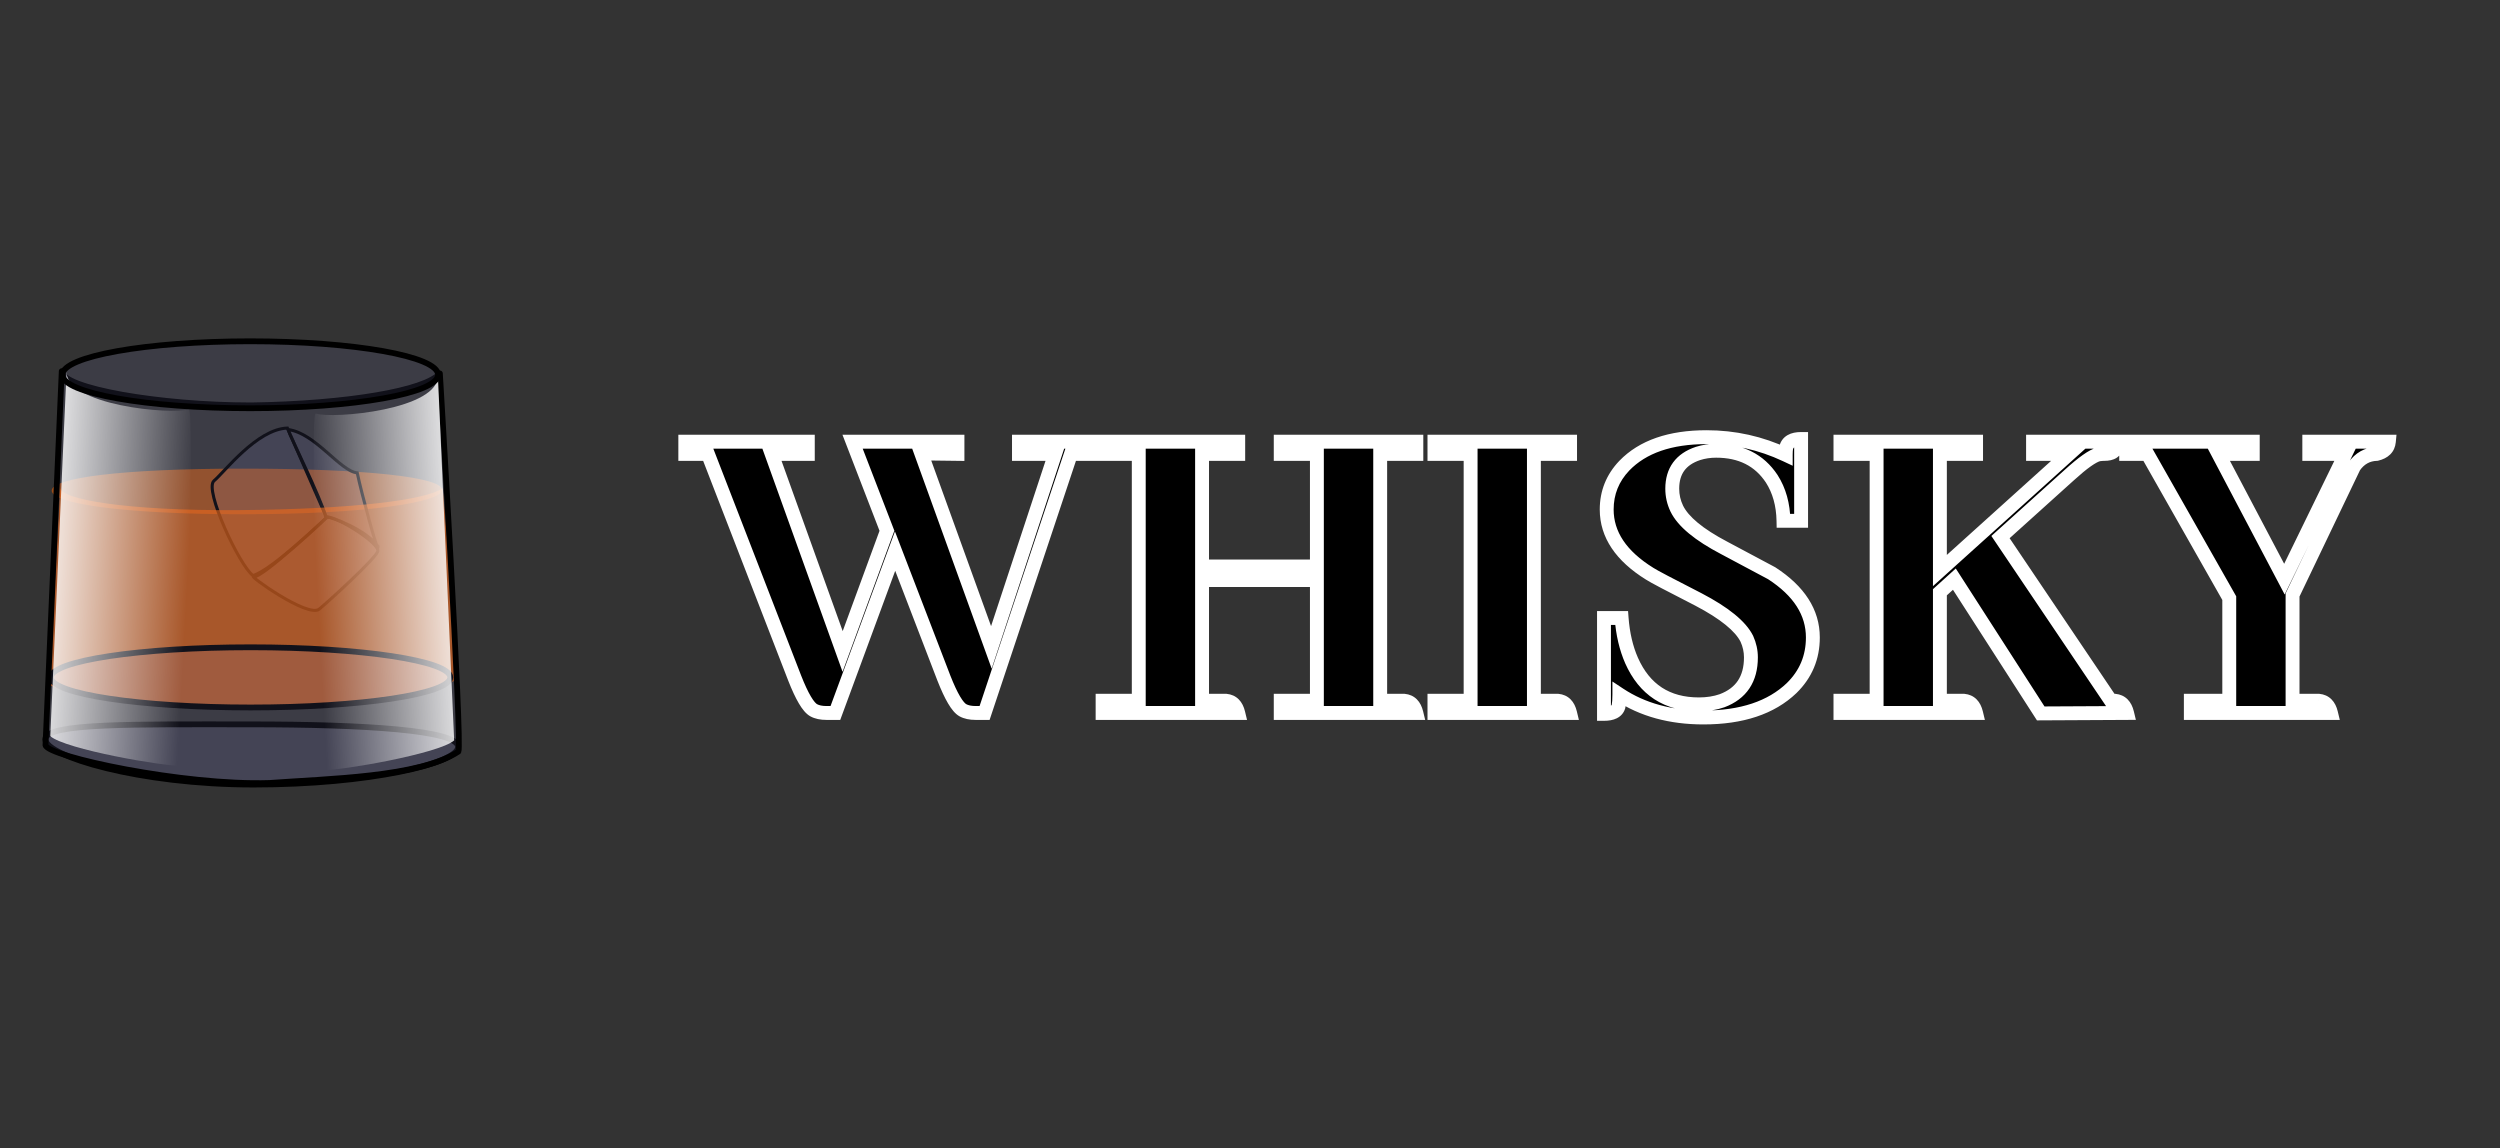 <svg width="1080" height="496" viewBox="0 0 1080 496" fill="none" xmlns="http://www.w3.org/2000/svg">
<rect x="0" y="0" width="1080" height="496" fill="#333333" stroke="none"/>
<g clip-path="url(#clip0_1_2)">
<path fill-rule="evenodd" clip-rule="evenodd" d="M190.977 211.596C190.977 217.035 157.835 222.156 104.924 222.156C52.013 222.156 22.33 217.389 22.33 211.95C22.33 206.511 52.013 202.45 104.924 202.45C157.835 202.45 190.977 206.157 190.977 211.596Z" fill="#FF6600" fill-opacity="0.5"/>
<path fill-rule="evenodd" clip-rule="evenodd" d="M124.154 184.923L141.088 223.597C141.088 223.597 117.268 246.485 109.275 248.637C103.499 244.422 88.006 211.419 92.445 207.715C96.884 204.011 110.978 185.376 124.154 184.923Z" fill="#7573AE" fill-opacity="0.15" stroke="black" stroke-width="1.333"/>
<path fill-rule="evenodd" clip-rule="evenodd" d="M141.088 223.597C141.088 223.597 112.829 250.189 109.646 249.081C106.462 247.973 133.048 267.201 137.931 263.126C142.814 259.052 161.604 241.866 163.156 238.312C164.708 234.758 143.307 221.745 141.088 223.597Z" fill="#7573AE" fill-opacity="0.15" stroke="black" stroke-width="1.333"/>
<path fill-rule="evenodd" clip-rule="evenodd" d="M124.407 185.561C125.372 188.521 138.565 215.16 140.717 223.153C143.16 223.373 157.835 228.587 163.317 236.06C163.691 241.019 156.033 212.632 154.324 204.268C146.996 203.607 136.178 187.033 124.407 185.561Z" fill="#7573AE" fill-opacity="0.15" stroke="black" stroke-width="1.333"/>
<path fill-rule="evenodd" clip-rule="evenodd" d="M197.9 322.66C197.9 329.839 159.227 338.935 109.562 338.935C59.896 338.935 19.588 326.568 19.588 319.39C19.588 312.211 58.588 312.925 108.253 312.925C157.919 312.925 197.9 315.481 197.9 322.66Z" fill="#7573AE" fill-opacity="0.149" stroke="black" stroke-width="2.5" stroke-linejoin="round"/>
<path fill-rule="evenodd" clip-rule="evenodd" d="M26.03 210.663L21.25 295.848C32.751 301.677 63.185 305.007 108.06 305.936C137.976 304.678 175.733 302.606 196.647 293.998C198.784 292.321 191.212 210.97 191.212 210.97C183.733 216.001 153.268 219.953 103.051 220.372C54.357 220.726 26.03 215.694 26.03 210.663Z" fill="#FF6600" fill-opacity="0.62"/>
<path fill-rule="evenodd" clip-rule="evenodd" d="M194.527 292.63C194.527 299.809 155.876 305.635 108.253 305.635C60.63 305.635 21.98 299.809 21.98 292.63C21.98 285.451 60.63 279.625 108.253 279.625C155.876 279.625 194.527 285.451 194.527 292.63Z" fill="#7573AE" fill-opacity="0.149" stroke="black" stroke-width="2.5" stroke-linejoin="round"/>
<path fill-rule="evenodd" clip-rule="evenodd" d="M26.67 160.354L19.645 321.919C20.528 326.843 79.43 339.47 116.51 338.239C141.23 336.392 181.255 335.773 198.029 324.694C199.795 322.232 190.031 161.324 190.031 161.324C183.851 168.71 150.058 174.511 108.564 175.127C68.836 175.127 26.67 167.741 26.67 160.354Z" fill="#7573AE" fill-opacity="0.15" stroke="black" stroke-width="2.5" stroke-linejoin="round"/>
<path fill-rule="evenodd" clip-rule="evenodd" d="M28.772 159.993C27.523 175.175 74.445 179.268 81.531 176.783C84.422 176.205 79.426 326.076 78.687 330.874C70.701 331.094 28.203 323.728 21.719 318.006L28.772 159.993Z" fill="url(#paint0_linear_1_2)"/>
<path fill-rule="evenodd" clip-rule="evenodd" d="M189.145 161.843C190.395 177.025 143.472 181.118 136.386 178.633C133.495 178.055 138.491 327.926 139.23 332.724C147.216 332.944 189.714 325.578 196.198 319.856L189.145 161.843Z" fill="url(#paint1_linear_1_2)"/>
<path fill-rule="evenodd" clip-rule="evenodd" d="M189.234 161.897C189.234 169.881 152.88 176.361 108.087 176.361C63.295 176.361 26.941 169.881 26.941 161.897C26.941 153.912 63.295 147.432 108.087 147.432C152.88 147.432 189.234 153.912 189.234 161.897Z" fill="#7573AE" fill-opacity="0.15" stroke="black" stroke-width="2.5" stroke-linejoin="round"/>
<path d="M425.344 308H421.438C419.224 308 417.401 307.609 415.969 306.828C413.625 305.526 410.891 300.904 407.766 292.961L386.672 238.078L360.891 308H356.984C354.771 308 352.948 307.609 351.516 306.828C349.172 305.526 346.438 300.904 343.312 292.961L305.812 196.086H296.047V190.812H348.977V196.086H333.352L364.016 281.438L383.156 229.289L368.312 190.812H413.625V196.086L398 195.891L428.273 279.68L455.812 196.086H440.188V190.812H472.414V196.086H462.648L425.344 308ZM534.914 308H476.32V302.727H491.945V196.086H476.32V190.812H534.914V196.086H519.289V244.719H568.898V196.086H553.273V190.812H611.867V196.086H596.242V302.727H606.594C609.328 302.987 611.086 304.745 611.867 308H553.273V302.727H568.898V250.578H519.289V302.727H529.641C532.375 302.987 534.133 304.745 534.914 308ZM678.273 308H619.68V302.727H635.305V196.086H619.68V190.812H678.273V196.086H662.648V302.727H673C675.734 302.987 677.492 304.745 678.273 308ZM783.156 275.383C783.156 283.977 780.096 291.268 773.977 297.258C765.122 305.721 752.427 309.953 735.891 309.953C721.698 309.953 709.589 306.633 699.562 299.992C699.562 302.206 699.432 303.964 699.172 305.266C698.521 307.349 696.438 308.391 692.922 308.391V266.984H700.539C701.06 273.885 702.492 280.005 704.836 285.344C710.435 297.974 720.135 304.289 733.938 304.289C737.583 304.289 740.904 303.768 743.898 302.727C752.232 299.602 756.398 293.352 756.398 283.977C756.398 281.242 755.812 278.573 754.641 275.969C751.906 270.5 744.94 264.836 733.742 258.977C721.242 252.596 714.211 248.885 712.648 247.844C700.279 240.161 694.094 230.917 694.094 220.109C694.094 212.818 696.633 206.503 701.711 201.164C709.654 192.961 721.503 188.859 737.258 188.859C749.237 188.859 760.63 191.398 771.438 196.477C771.438 195.305 771.503 194.263 771.633 193.352C772.284 190.878 774.432 189.641 778.078 189.641V224.992H770.461C770.331 217.961 768.638 211.906 765.383 206.828C760.044 198.755 752.036 194.719 741.359 194.719C738.625 194.719 736.021 195.109 733.547 195.891C726.125 198.365 722.414 203.443 722.414 211.125C722.414 214.12 723.065 216.984 724.367 219.719C727.102 225.318 733.938 230.982 744.875 236.711C756.854 243.091 763.69 246.737 765.383 247.648C777.232 255.331 783.156 264.576 783.156 275.383ZM853.664 308H795.07V302.727H810.695V196.086H795.07V190.812H853.664V196.086H838.039V246.477L893.898 196.086H878.273V190.812H914.406C914.406 191.464 914.341 192.115 914.211 192.766C913.951 194.979 912.258 196.086 909.133 196.086C908.352 196.086 907.505 196.151 906.594 196.281C903.99 196.932 899.758 199.927 893.898 205.266L864.211 232.023L911.867 302.727H913.625C916.359 302.987 918.117 304.745 918.898 308L881.594 308.195L844.289 250.188L838.039 255.852V302.727H848.391C851.125 302.987 852.883 304.745 853.664 308ZM1006.98 308H946.438V302.727H963.039V258.391L927.688 196.086H918.508V190.812H973.195V196.086H958.352L986.867 250.188L1013.23 196.086H997.609V190.812H1031.98C1031.72 193.547 1029.97 195.305 1026.71 196.086C1022.67 196.216 1019.42 198.039 1016.95 201.555L990.383 257.023V302.727H1001.71C1004.45 302.987 1006.2 304.745 1006.98 308Z" fill="black"/>
<path d="M425.344 308V311H427.506L428.19 308.949L425.344 308ZM415.969 306.828L414.512 309.451L414.522 309.456L414.532 309.462L415.969 306.828ZM407.766 292.961L404.965 294.037L404.97 294.048L404.974 294.059L407.766 292.961ZM386.672 238.078L389.472 237.002L386.614 229.564L383.857 237.04L386.672 238.078ZM360.891 308V311H362.982L363.705 309.038L360.891 308ZM351.516 306.828L350.059 309.451L350.069 309.456L350.079 309.462L351.516 306.828ZM343.312 292.961L340.515 294.044L340.518 294.052L340.521 294.059L343.312 292.961ZM305.812 196.086L308.61 195.003L307.868 193.086H305.812V196.086ZM296.047 196.086H293.047V199.086H296.047V196.086ZM296.047 190.812V187.812H293.047V190.812H296.047ZM348.977 190.812H351.977V187.812H348.977V190.812ZM348.977 196.086V199.086H351.977V196.086H348.977ZM333.352 196.086V193.086H329.086L330.528 197.1L333.352 196.086ZM364.016 281.438L361.192 282.452L363.985 290.226L366.832 282.471L364.016 281.438ZM383.156 229.289L385.973 230.323L386.362 229.263L385.955 228.209L383.156 229.289ZM368.312 190.812V187.812H363.94L365.514 191.892L368.312 190.812ZM413.625 190.812H416.625V187.812H413.625V190.812ZM413.625 196.086L413.588 199.086L416.625 199.124V196.086H413.625ZM398 195.891L398.037 192.891L393.707 192.837L395.179 196.91L398 195.891ZM428.273 279.68L425.452 280.699L428.404 288.87L431.123 280.618L428.273 279.68ZM455.812 196.086L458.662 197.025L459.959 193.086H455.812V196.086ZM440.188 196.086H437.188V199.086H440.188V196.086ZM440.188 190.812V187.812H437.188V190.812H440.188ZM472.414 190.812H475.414V187.812H472.414V190.812ZM472.414 196.086V199.086H475.414V196.086H472.414ZM462.648 196.086V193.086H460.486L459.802 195.137L462.648 196.086ZM425.344 305H421.438V311H425.344V305ZM421.438 305C419.555 305 418.268 304.665 417.405 304.194L414.532 309.462C416.534 310.554 418.893 311 421.438 311V305ZM417.426 304.206C416.992 303.965 416.06 303.085 414.742 300.857C413.489 298.739 412.091 295.761 410.557 291.863L404.974 294.059C406.565 298.103 408.097 301.408 409.578 303.912C410.994 306.306 412.602 308.39 414.512 309.451L417.426 304.206ZM410.566 291.885L389.472 237.002L383.872 239.154L404.965 294.037L410.566 291.885ZM383.857 237.04L358.076 306.962L363.705 309.038L389.487 239.116L383.857 237.04ZM360.891 305H356.984V311H360.891V305ZM356.984 305C355.102 305 353.815 304.665 352.952 304.194L350.079 309.462C352.081 310.554 354.44 311 356.984 311V305ZM352.973 304.206C352.539 303.965 351.607 303.085 350.289 300.857C349.036 298.739 347.638 295.761 346.104 291.863L340.521 294.059C342.112 298.103 343.644 301.408 345.125 303.912C346.541 306.306 348.149 308.39 350.059 309.451L352.973 304.206ZM346.11 291.878L308.61 195.003L303.015 197.169L340.515 294.044L346.11 291.878ZM305.812 193.086H296.047V199.086H305.812V193.086ZM299.047 196.086V190.812H293.047V196.086H299.047ZM296.047 193.812H348.977V187.812H296.047V193.812ZM345.977 190.812V196.086H351.977V190.812H345.977ZM348.977 193.086H333.352V199.086H348.977V193.086ZM330.528 197.1L361.192 282.452L366.839 280.423L336.175 195.072L330.528 197.1ZM366.832 282.471L385.973 230.323L380.34 228.255L361.199 280.404L366.832 282.471ZM385.955 228.209L371.111 189.733L365.514 191.892L380.357 230.369L385.955 228.209ZM368.312 193.812H413.625V187.812H368.312V193.812ZM410.625 190.812V196.086H416.625V190.812H410.625ZM413.662 193.086L398.037 192.891L397.963 198.89L413.588 199.086L413.662 193.086ZM395.179 196.91L425.452 280.699L431.095 278.66L400.821 194.871L395.179 196.91ZM431.123 280.618L458.662 197.025L452.963 195.147L425.424 278.741L431.123 280.618ZM455.812 193.086H440.188V199.086H455.812V193.086ZM443.188 196.086V190.812H437.188V196.086H443.188ZM440.188 193.812H472.414V187.812H440.188V193.812ZM469.414 190.812V196.086H475.414V190.812H469.414ZM472.414 193.086H462.648V199.086H472.414V193.086ZM459.802 195.137L422.498 307.051L428.19 308.949L465.494 197.035L459.802 195.137ZM534.914 308V311H538.719L537.831 307.3L534.914 308ZM476.32 308H473.32V311H476.32V308ZM476.32 302.727V299.727H473.32V302.727H476.32ZM491.945 302.727V305.727H494.945V302.727H491.945ZM491.945 196.086H494.945V193.086H491.945V196.086ZM476.32 196.086H473.32V199.086H476.32V196.086ZM476.32 190.812V187.812H473.32V190.812H476.32ZM534.914 190.812H537.914V187.812H534.914V190.812ZM534.914 196.086V199.086H537.914V196.086H534.914ZM519.289 196.086V193.086H516.289V196.086H519.289ZM519.289 244.719H516.289V247.719H519.289V244.719ZM568.898 244.719V247.719H571.898V244.719H568.898ZM568.898 196.086H571.898V193.086H568.898V196.086ZM553.273 196.086H550.273V199.086H553.273V196.086ZM553.273 190.812V187.812H550.273V190.812H553.273ZM611.867 190.812H614.867V187.812H611.867V190.812ZM611.867 196.086V199.086H614.867V196.086H611.867ZM596.242 196.086V193.086H593.242V196.086H596.242ZM596.242 302.727H593.242V305.727H596.242V302.727ZM606.594 302.727L606.878 299.74L606.736 299.727H606.594V302.727ZM611.867 308V311H615.672L614.784 307.3L611.867 308ZM553.273 308H550.273V311H553.273V308ZM553.273 302.727V299.727H550.273V302.727H553.273ZM568.898 302.727V305.727H571.898V302.727H568.898ZM568.898 250.578H571.898V247.578H568.898V250.578ZM519.289 250.578V247.578H516.289V250.578H519.289ZM519.289 302.727H516.289V305.727H519.289V302.727ZM529.641 302.727L529.925 299.74L529.783 299.727H529.641V302.727ZM534.914 305H476.32V311H534.914V305ZM479.32 308V302.727H473.32V308H479.32ZM476.32 305.727H491.945V299.727H476.32V305.727ZM494.945 302.727V196.086H488.945V302.727H494.945ZM491.945 193.086H476.32V199.086H491.945V193.086ZM479.32 196.086V190.812H473.32V196.086H479.32ZM476.32 193.812H534.914V187.812H476.32V193.812ZM531.914 190.812V196.086H537.914V190.812H531.914ZM534.914 193.086H519.289V199.086H534.914V193.086ZM516.289 196.086V244.719H522.289V196.086H516.289ZM519.289 247.719H568.898V241.719H519.289V247.719ZM571.898 244.719V196.086H565.898V244.719H571.898ZM568.898 193.086H553.273V199.086H568.898V193.086ZM556.273 196.086V190.812H550.273V196.086H556.273ZM553.273 193.812H611.867V187.812H553.273V193.812ZM608.867 190.812V196.086H614.867V190.812H608.867ZM611.867 193.086H596.242V199.086H611.867V193.086ZM593.242 196.086V302.727H599.242V196.086H593.242ZM596.242 305.727H606.594V299.727H596.242V305.727ZM606.309 305.713C607.06 305.785 607.508 306.028 607.842 306.362C608.216 306.736 608.645 307.43 608.95 308.7L614.784 307.3C614.308 305.315 613.468 303.502 612.084 302.119C610.66 300.694 608.862 299.929 606.878 299.74L606.309 305.713ZM611.867 305H553.273V311H611.867V305ZM556.273 308V302.727H550.273V308H556.273ZM553.273 305.727H568.898V299.727H553.273V305.727ZM571.898 302.727V250.578H565.898V302.727H571.898ZM568.898 247.578H519.289V253.578H568.898V247.578ZM516.289 250.578V302.727H522.289V250.578H516.289ZM519.289 305.727H529.641V299.727H519.289V305.727ZM529.356 305.713C530.107 305.785 530.555 306.028 530.888 306.362C531.263 306.736 531.692 307.43 531.997 308.7L537.831 307.3C537.355 305.315 536.515 303.502 535.131 302.119C533.707 300.694 531.909 299.929 529.925 299.74L529.356 305.713ZM678.273 308V311H682.079L681.191 307.3L678.273 308ZM619.68 308H616.68V311H619.68V308ZM619.68 302.727V299.727H616.68V302.727H619.68ZM635.305 302.727V305.727H638.305V302.727H635.305ZM635.305 196.086H638.305V193.086H635.305V196.086ZM619.68 196.086H616.68V199.086H619.68V196.086ZM619.68 190.812V187.812H616.68V190.812H619.68ZM678.273 190.812H681.273V187.812H678.273V190.812ZM678.273 196.086V199.086H681.273V196.086H678.273ZM662.648 196.086V193.086H659.648V196.086H662.648ZM662.648 302.727H659.648V305.727H662.648V302.727ZM673 302.727L673.284 299.74L673.143 299.727H673V302.727ZM678.273 305H619.68V311H678.273V305ZM622.68 308V302.727H616.68V308H622.68ZM619.68 305.727H635.305V299.727H619.68V305.727ZM638.305 302.727V196.086H632.305V302.727H638.305ZM635.305 193.086H619.68V199.086H635.305V193.086ZM622.68 196.086V190.812H616.68V196.086H622.68ZM619.68 193.812H678.273V187.812H619.68V193.812ZM675.273 190.812V196.086H681.273V190.812H675.273ZM678.273 193.086H662.648V199.086H678.273V193.086ZM659.648 196.086V302.727H665.648V196.086H659.648ZM662.648 305.727H673V299.727H662.648V305.727ZM672.716 305.713C673.466 305.785 673.915 306.028 674.248 306.362C674.622 306.736 675.051 307.43 675.356 308.7L681.191 307.3C680.714 305.315 679.874 303.502 678.49 302.119C677.066 300.694 675.268 299.929 673.284 299.74L672.716 305.713ZM773.977 297.258L776.05 299.426L776.062 299.414L776.075 299.402L773.977 297.258ZM699.562 299.992L701.219 297.491L696.562 294.407V299.992H699.562ZM699.172 305.266L702.035 306.16L702.083 306.009L702.114 305.854L699.172 305.266ZM692.922 308.391H689.922V311.391H692.922V308.391ZM692.922 266.984V263.984H689.922V266.984H692.922ZM700.539 266.984L703.531 266.759L703.321 263.984H700.539V266.984ZM704.836 285.344L702.089 286.55L702.093 286.56L704.836 285.344ZM743.898 302.727L744.884 305.56L744.918 305.548L744.952 305.536L743.898 302.727ZM754.641 275.969L757.376 274.738L757.351 274.682L757.324 274.627L754.641 275.969ZM733.742 258.977L735.133 256.318L735.12 256.311L735.106 256.305L733.742 258.977ZM712.648 247.844L714.313 245.348L714.272 245.321L714.231 245.295L712.648 247.844ZM701.711 201.164L699.556 199.077L699.546 199.087L699.537 199.096L701.711 201.164ZM771.438 196.477L770.162 199.192L774.438 201.201V196.477H771.438ZM771.633 193.352L768.732 192.588L768.687 192.756L768.663 192.927L771.633 193.352ZM778.078 189.641H781.078V186.641H778.078V189.641ZM778.078 224.992V227.992H781.078V224.992H778.078ZM770.461 224.992L767.461 225.048L767.516 227.992H770.461V224.992ZM765.383 206.828L767.908 205.209L767.897 205.191L767.885 205.173L765.383 206.828ZM733.547 195.891L732.643 193.03L732.621 193.037L732.598 193.045L733.547 195.891ZM724.367 219.719L721.659 221.009L721.665 221.022L721.671 221.035L724.367 219.719ZM744.875 236.711L746.285 234.063L746.276 234.058L746.267 234.053L744.875 236.711ZM765.383 247.648L767.015 245.131L766.913 245.065L766.805 245.007L765.383 247.648ZM780.156 275.383C780.156 283.173 777.419 289.691 771.878 295.114L776.075 299.402C782.774 292.846 786.156 284.78 786.156 275.383H780.156ZM771.904 295.089C763.78 302.855 751.931 306.953 735.891 306.953V312.953C752.923 312.953 766.465 308.588 776.05 299.426L771.904 295.089ZM735.891 306.953C722.179 306.953 710.671 303.751 701.219 297.491L697.906 302.493C708.506 309.514 721.217 312.953 735.891 312.953V306.953ZM696.562 299.992C696.562 302.12 696.435 303.654 696.23 304.677L702.114 305.854C702.43 304.273 702.562 302.291 702.562 299.992H696.562ZM696.308 304.371C696.244 304.578 696.146 304.743 695.779 304.926C695.312 305.16 694.431 305.391 692.922 305.391V311.391C694.929 311.391 696.846 311.101 698.463 310.293C700.179 309.435 701.449 308.037 702.035 306.16L696.308 304.371ZM695.922 308.391V266.984H689.922V308.391H695.922ZM692.922 269.984H700.539V263.984H692.922V269.984ZM697.548 267.21C698.089 274.388 699.586 280.849 702.089 286.55L707.583 284.138C705.398 279.162 704.031 273.383 703.531 266.759L697.548 267.21ZM702.093 286.56C705.082 293.301 709.25 298.536 714.674 302.067C720.098 305.598 726.569 307.289 733.938 307.289V301.289C727.504 301.289 722.223 299.822 717.947 297.039C713.671 294.255 710.189 290.017 707.579 284.128L702.093 286.56ZM733.938 307.289C737.869 307.289 741.529 306.727 744.884 305.56L742.913 299.893C740.279 300.809 737.297 301.289 733.938 301.289V307.289ZM744.952 305.536C749.596 303.794 753.276 301.099 755.77 297.359C758.255 293.632 759.398 289.109 759.398 283.977H753.398C753.398 288.219 752.459 291.509 750.777 294.031C749.104 296.541 746.535 298.534 742.845 299.918L744.952 305.536ZM759.398 283.977C759.398 280.799 758.715 277.711 757.376 274.738L751.905 277.2C752.91 279.435 753.398 281.685 753.398 283.977H759.398ZM757.324 274.627C754.134 268.247 746.401 262.215 735.133 256.318L732.351 261.635C743.479 267.457 749.678 272.753 751.957 277.31L757.324 274.627ZM735.106 256.305C722.491 249.865 715.687 246.264 714.313 245.348L710.984 250.34C712.735 251.507 719.994 255.327 732.378 261.649L735.106 256.305ZM714.231 245.295C702.4 237.948 697.094 229.532 697.094 220.109H691.094C691.094 232.302 698.157 242.375 711.066 250.392L714.231 245.295ZM697.094 220.109C697.094 213.596 699.331 208.019 703.885 203.232L699.537 199.096C693.935 204.986 691.094 212.039 691.094 220.109H697.094ZM703.866 203.251C711.056 195.825 721.999 191.859 737.258 191.859V185.859C721.007 185.859 708.251 190.097 699.556 199.077L703.866 203.251ZM737.258 191.859C748.797 191.859 759.755 194.302 770.162 199.192L772.713 193.761C761.506 188.495 749.677 185.859 737.258 185.859V191.859ZM774.438 196.477C774.438 195.41 774.497 194.515 774.603 193.776L768.663 192.927C768.508 194.011 768.438 195.199 768.438 196.477H774.438ZM774.534 194.115C774.663 193.626 774.874 193.373 775.229 193.168C775.683 192.907 776.55 192.641 778.078 192.641V186.641C775.96 186.641 773.93 186.993 772.236 187.968C770.442 189.001 769.254 190.604 768.732 192.588L774.534 194.115ZM775.078 189.641V224.992H781.078V189.641H775.078ZM778.078 221.992H770.461V227.992H778.078V221.992ZM773.46 224.937C773.322 217.444 771.51 210.827 767.908 205.209L762.857 208.447C765.766 212.985 767.34 218.478 767.461 225.048L773.46 224.937ZM767.885 205.173C761.927 196.163 752.921 191.719 741.359 191.719V197.719C751.152 197.719 758.162 201.347 762.88 208.483L767.885 205.173ZM741.359 191.719C738.335 191.719 735.425 192.151 732.643 193.03L734.45 198.751C736.617 198.067 738.915 197.719 741.359 197.719V191.719ZM732.598 193.045C728.442 194.43 725.079 196.631 722.775 199.785C720.467 202.942 719.414 206.791 719.414 211.125H725.414C725.414 207.777 726.216 205.245 727.619 203.325C729.026 201.4 731.23 199.825 734.496 198.737L732.598 193.045ZM719.414 211.125C719.414 214.571 720.167 217.876 721.659 221.009L727.076 218.429C725.963 216.093 725.414 213.668 725.414 211.125H719.414ZM721.671 221.035C724.852 227.548 732.445 233.587 743.483 239.368L746.267 234.053C735.43 228.377 729.351 223.087 727.063 218.402L721.671 221.035ZM743.465 239.359C755.448 245.741 762.276 249.383 763.961 250.29L766.805 245.007C765.105 244.091 758.26 240.441 746.285 234.063L743.465 239.359ZM763.751 250.166C775.04 257.485 780.156 265.898 780.156 275.383H786.156C786.156 263.253 779.423 253.176 767.015 245.131L763.751 250.166ZM853.664 308V311H857.469L856.581 307.3L853.664 308ZM795.07 308H792.07V311H795.07V308ZM795.07 302.727V299.727H792.07V302.727H795.07ZM810.695 302.727V305.727H813.695V302.727H810.695ZM810.695 196.086H813.695V193.086H810.695V196.086ZM795.07 196.086H792.07V199.086H795.07V196.086ZM795.07 190.812V187.812H792.07V190.812H795.07ZM853.664 190.812H856.664V187.812H853.664V190.812ZM853.664 196.086V199.086H856.664V196.086H853.664ZM838.039 196.086V193.086H835.039V196.086H838.039ZM838.039 246.477H835.039V253.223L840.049 248.704L838.039 246.477ZM893.898 196.086L895.908 198.313L901.703 193.086H893.898V196.086ZM878.273 196.086H875.273V199.086H878.273V196.086ZM878.273 190.812V187.812H875.273V190.812H878.273ZM914.406 190.812H917.406V187.812H914.406V190.812ZM914.211 192.766L911.269 192.177L911.246 192.295L911.231 192.415L914.211 192.766ZM906.594 196.281L906.169 193.311L906.016 193.333L905.866 193.371L906.594 196.281ZM893.898 205.266L895.907 207.494L895.913 207.489L895.919 207.483L893.898 205.266ZM864.211 232.023L862.202 229.795L860.267 231.54L861.723 233.7L864.211 232.023ZM911.867 302.727L909.38 304.403L910.271 305.727H911.867V302.727ZM913.625 302.727L913.909 299.74L913.768 299.727H913.625V302.727ZM918.898 308L918.914 311L922.699 310.98L921.816 307.3L918.898 308ZM881.594 308.195L879.07 309.818L879.962 311.204L881.609 311.195L881.594 308.195ZM844.289 250.188L846.812 248.565L844.898 245.587L842.275 247.965L844.289 250.188ZM838.039 255.852L836.025 253.629L835.039 254.522V255.852H838.039ZM838.039 302.727H835.039V305.727H838.039V302.727ZM848.391 302.727L848.675 299.74L848.533 299.727H848.391V302.727ZM853.664 305H795.07V311H853.664V305ZM798.07 308V302.727H792.07V308H798.07ZM795.07 305.727H810.695V299.727H795.07V305.727ZM813.695 302.727V196.086H807.695V302.727H813.695ZM810.695 193.086H795.07V199.086H810.695V193.086ZM798.07 196.086V190.812H792.07V196.086H798.07ZM795.07 193.812H853.664V187.812H795.07V193.812ZM850.664 190.812V196.086H856.664V190.812H850.664ZM853.664 193.086H838.039V199.086H853.664V193.086ZM835.039 196.086V246.477H841.039V196.086H835.039ZM840.049 248.704L895.908 198.313L891.889 193.858L836.03 244.249L840.049 248.704ZM893.898 193.086H878.273V199.086H893.898V193.086ZM881.273 196.086V190.812H875.273V196.086H881.273ZM878.273 193.812H914.406V187.812H878.273V193.812ZM911.406 190.812C911.406 191.262 911.361 191.716 911.269 192.177L917.153 193.354C917.321 192.513 917.406 191.665 917.406 190.812H911.406ZM911.231 192.415C911.207 192.62 911.164 192.693 911.161 192.697C911.159 192.702 911.157 192.703 911.155 192.706C911.152 192.709 911.138 192.723 911.104 192.745C910.945 192.849 910.406 193.086 909.133 193.086V199.086C910.984 199.086 912.855 198.769 914.388 197.767C916.06 196.673 916.968 195.004 917.19 193.116L911.231 192.415ZM909.133 193.086C908.187 193.086 907.197 193.165 906.169 193.311L907.018 199.251C907.813 199.138 908.516 199.086 909.133 199.086V193.086ZM905.866 193.371C904.006 193.836 901.924 195.017 899.734 196.567C897.48 198.162 894.856 200.334 891.878 203.048L895.919 207.483C898.8 204.858 901.222 202.864 903.2 201.464C905.241 200.02 906.578 199.378 907.321 199.192L905.866 193.371ZM891.89 203.037L862.202 229.795L866.219 234.252L895.907 207.494L891.89 203.037ZM861.723 233.7L909.38 304.403L914.355 301.05L866.699 230.347L861.723 233.7ZM911.867 305.727H913.625V299.727H911.867V305.727ZM913.341 305.713C914.091 305.785 914.54 306.028 914.873 306.362C915.247 306.736 915.676 307.43 915.981 308.7L921.816 307.3C921.339 305.315 920.499 303.502 919.115 302.119C917.691 300.694 915.893 299.929 913.909 299.74L913.341 305.713ZM918.883 305L881.578 305.195L881.609 311.195L918.914 311L918.883 305ZM884.117 306.573L846.812 248.565L841.766 251.81L879.07 309.818L884.117 306.573ZM842.275 247.965L836.025 253.629L840.054 258.075L846.304 252.41L842.275 247.965ZM835.039 255.852V302.727H841.039V255.852H835.039ZM838.039 305.727H848.391V299.727H838.039V305.727ZM848.106 305.713C848.857 305.785 849.305 306.028 849.638 306.362C850.013 306.736 850.442 307.43 850.747 308.7L856.581 307.3C856.105 305.315 855.265 303.502 853.881 302.119C852.457 300.694 850.659 299.929 848.675 299.74L848.106 305.713ZM1006.98 308V311H1010.79L1009.9 307.3L1006.98 308ZM946.438 308H943.438V311H946.438V308ZM946.438 302.727V299.727H943.438V302.727H946.438ZM963.039 302.727V305.727H966.039V302.727H963.039ZM963.039 258.391H966.039V257.599L965.648 256.91L963.039 258.391ZM927.688 196.086L930.297 194.605L929.435 193.086H927.688V196.086ZM918.508 196.086H915.508V199.086H918.508V196.086ZM918.508 190.812V187.812H915.508V190.812H918.508ZM973.195 190.812H976.195V187.812H973.195V190.812ZM973.195 196.086V199.086H976.195V196.086H973.195ZM958.352 196.086V193.086H953.379L955.698 197.485L958.352 196.086ZM986.867 250.188L984.213 251.586L986.972 256.82L989.564 251.502L986.867 250.188ZM1013.23 196.086L1015.93 197.4L1018.03 193.086H1013.23V196.086ZM997.609 196.086H994.609V199.086H997.609V196.086ZM997.609 190.812V187.812H994.609V190.812H997.609ZM1031.98 190.812L1034.97 191.097L1035.28 187.812H1031.98V190.812ZM1026.71 196.086L1026.81 199.084L1027.11 199.075L1027.41 199.003L1026.71 196.086ZM1016.95 201.555L1014.49 199.828L1014.35 200.033L1014.24 200.259L1016.95 201.555ZM990.383 257.023L987.677 255.728L987.383 256.342V257.023H990.383ZM990.383 302.727H987.383V305.727H990.383V302.727ZM1001.71 302.727L1002 299.74L1001.85 299.727H1001.71V302.727ZM1006.98 305H946.438V311H1006.98V305ZM949.438 308V302.727H943.438V308H949.438ZM946.438 305.727H963.039V299.727H946.438V305.727ZM966.039 302.727V258.391H960.039V302.727H966.039ZM965.648 256.91L930.297 194.605L925.078 197.566L960.43 259.871L965.648 256.91ZM927.688 193.086H918.508V199.086H927.688V193.086ZM921.508 196.086V190.812H915.508V196.086H921.508ZM918.508 193.812H973.195V187.812H918.508V193.812ZM970.195 190.812V196.086H976.195V190.812H970.195ZM973.195 193.086H958.352V199.086H973.195V193.086ZM955.698 197.485L984.213 251.586L989.521 248.789L961.005 194.687L955.698 197.485ZM989.564 251.502L1015.93 197.4L1010.54 194.772L984.17 248.873L989.564 251.502ZM1013.23 193.086H997.609V199.086H1013.23V193.086ZM1000.61 196.086V190.812H994.609V196.086H1000.61ZM997.609 193.812H1031.98V187.812H997.609V193.812ZM1029 190.528C1028.93 191.279 1028.68 191.727 1028.35 192.06C1027.98 192.435 1027.28 192.864 1026.01 193.169L1027.41 199.003C1029.4 198.527 1031.21 197.686 1032.59 196.303C1034.02 194.878 1034.78 193.081 1034.97 191.097L1029 190.528ZM1026.61 193.087C1021.57 193.25 1017.47 195.6 1014.49 199.828L1019.4 203.281C1021.37 200.478 1023.78 199.182 1026.81 199.084L1026.61 193.087ZM1014.24 200.259L987.677 255.728L993.089 258.319L1019.65 202.85L1014.24 200.259ZM987.383 257.023V302.727H993.383V257.023H987.383ZM990.383 305.727H1001.71V299.727H990.383V305.727ZM1001.43 305.713C1002.18 305.785 1002.63 306.028 1002.96 306.362C1003.33 306.736 1003.76 307.43 1004.07 308.7L1009.9 307.3C1009.43 305.315 1008.58 303.502 1007.2 302.119C1005.78 300.694 1003.98 299.929 1002 299.74L1001.43 305.713Z" fill="white"/>
</g>
<defs>
<linearGradient id="paint0_linear_1_2" x1="13.625" y1="220.65" x2="82.423" y2="224.35" gradientUnits="userSpaceOnUse">
<stop stop-color="white"/>
<stop offset="1" stop-color="white" stop-opacity="0"/>
</linearGradient>
<linearGradient id="paint1_linear_1_2" x1="204.292" y1="222.5" x2="135.494" y2="226.2" gradientUnits="userSpaceOnUse">
<stop stop-color="white"/>
<stop offset="1" stop-color="white" stop-opacity="0"/>
</linearGradient>
<clipPath id="clip0_1_2">
<rect width="1080" height="496" fill="white"/>
</clipPath>
</defs>
</svg>
